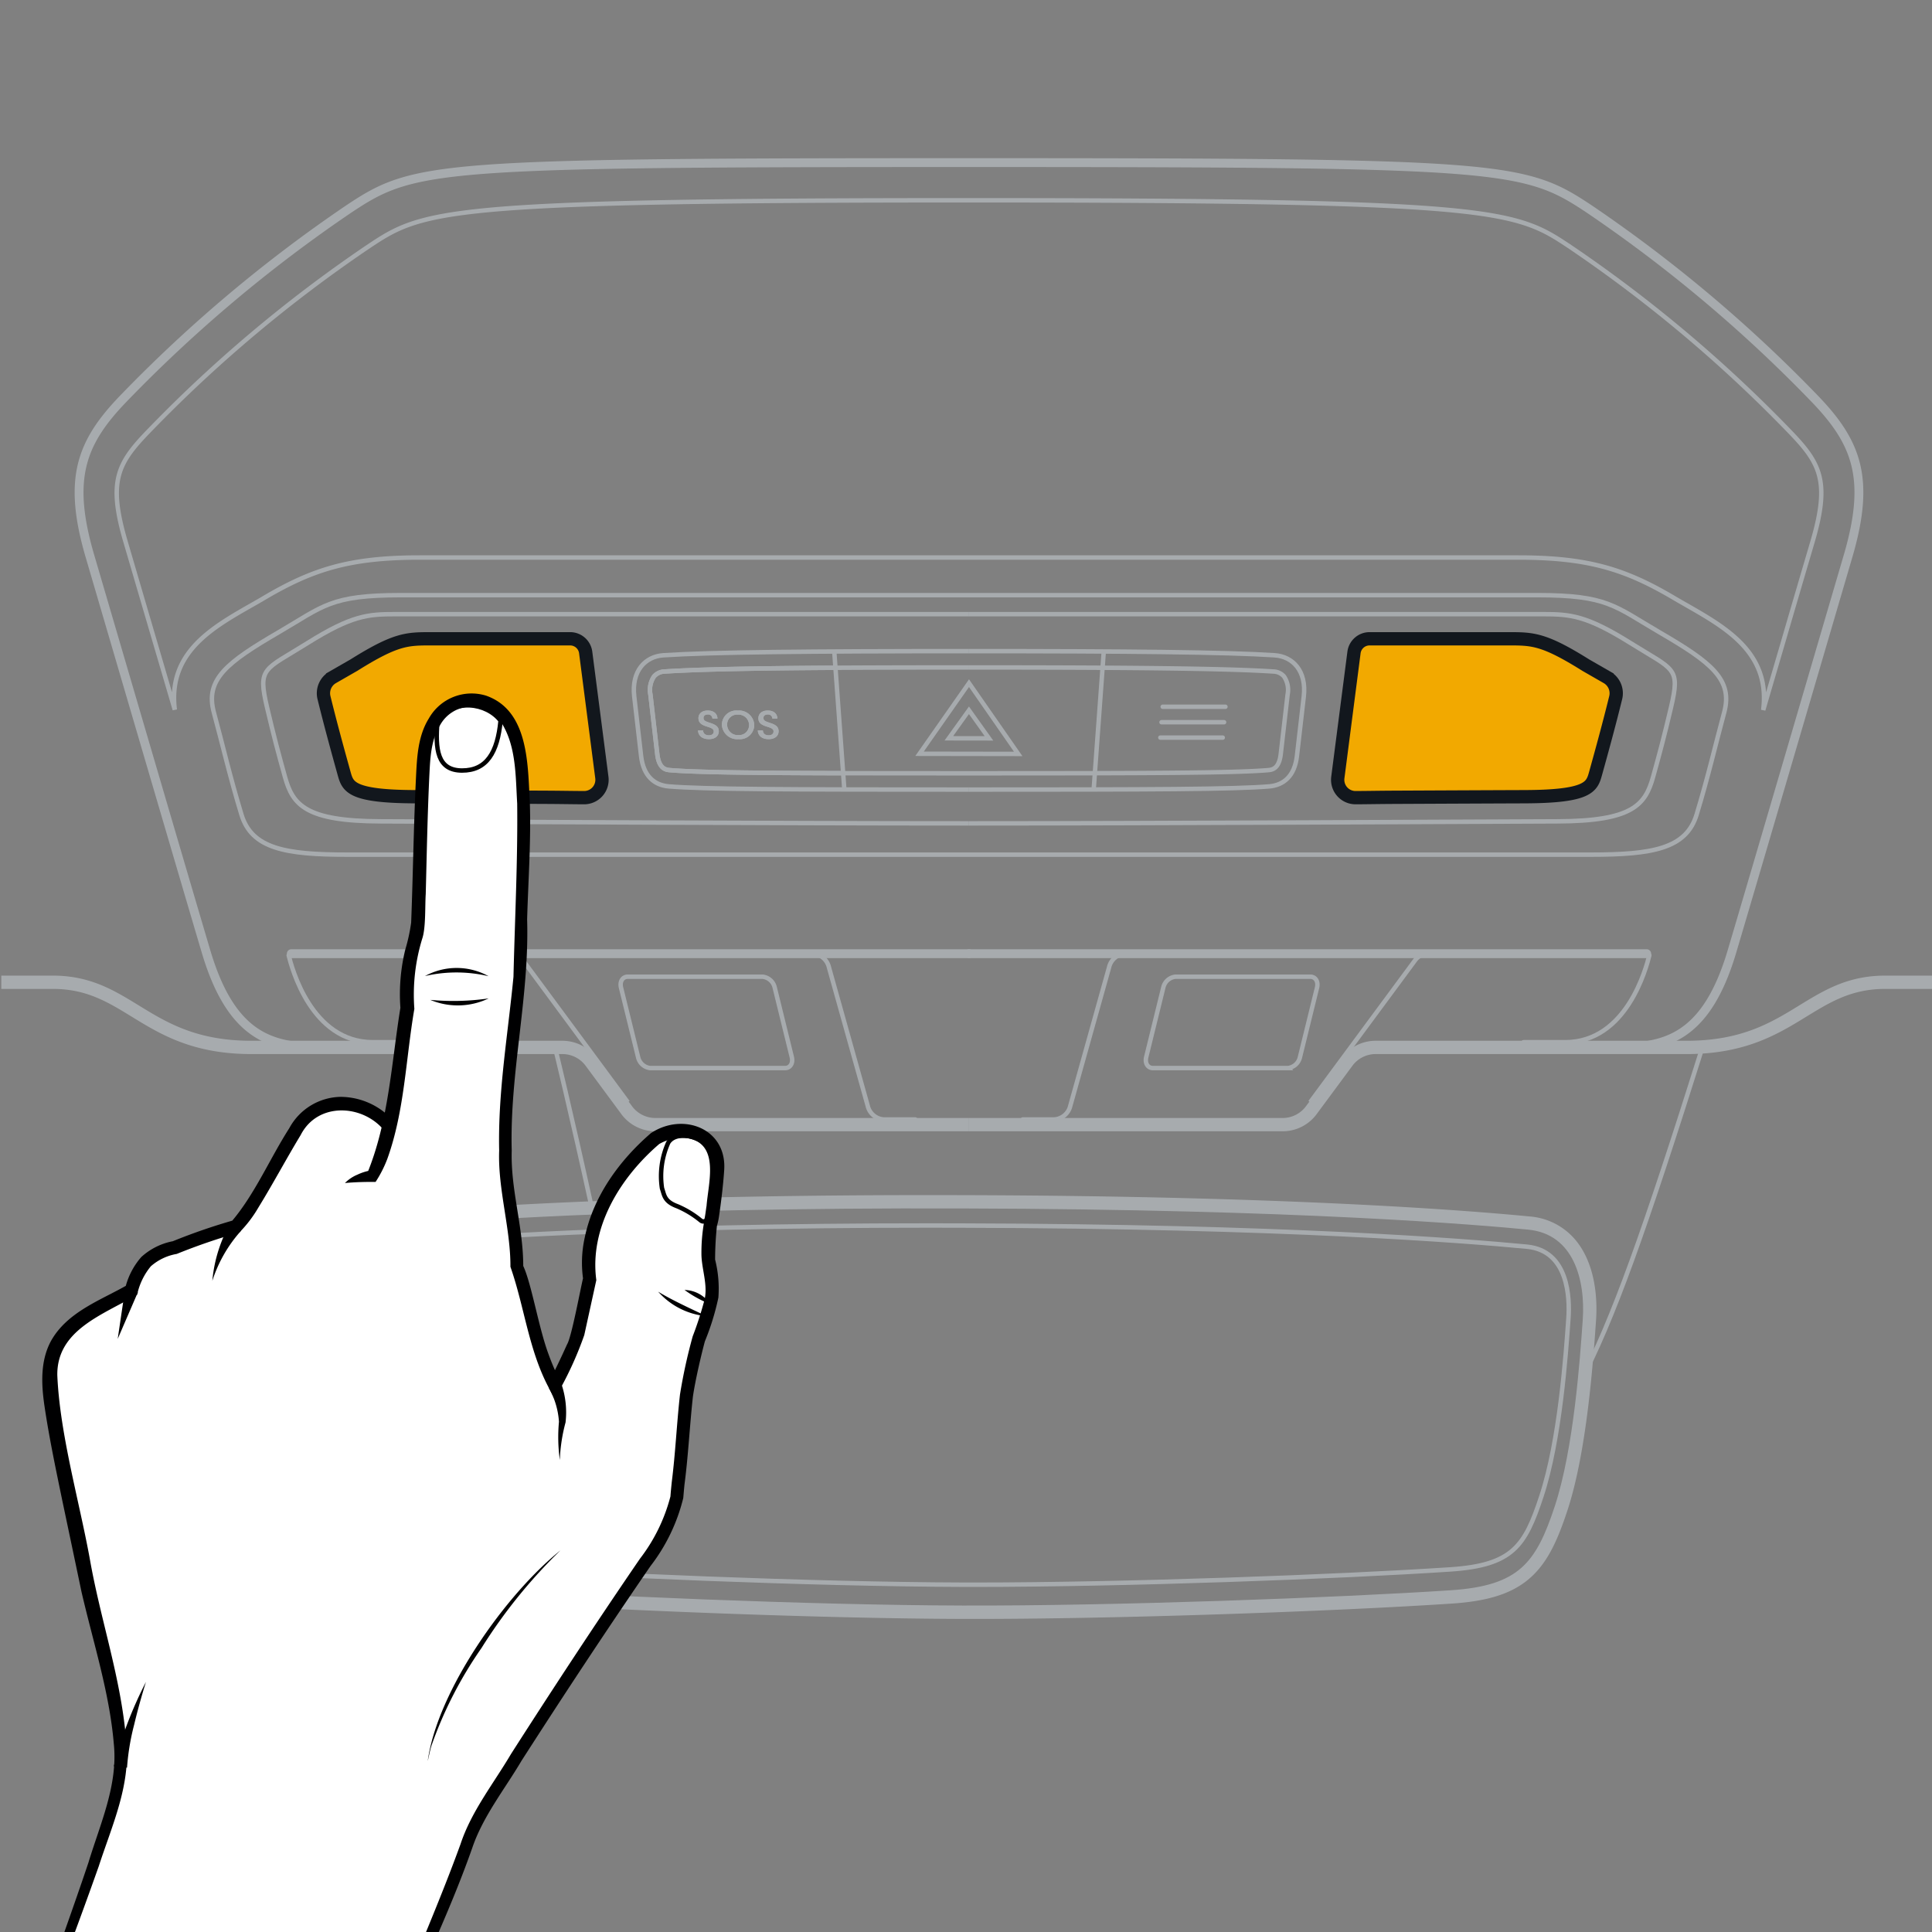 <svg xmlns="http://www.w3.org/2000/svg" width="218" height="218" viewBox="0 0 218 218"><rect x="0" y="0" width="218" height="218" fill="#808080" stroke="none"/><g id="a59ff91e-4c0f-441c-99e4-9d4a7ca49c62" data-name="annotations"><g id="a5725a93-b1d5-41c4-b8b7-20ac12b498be" data-name="Offset Group"><path d="M108.677,135.107c38.124.1,58.462,1.874,63.868,2.4a7.237,7.237,0,0,1,5.006,2.531c2.031,2.4,2.5,5.978,2.288,8.969-.313,4.477-1.023,14.7-3.214,21.348-1.151,3.493-2.334,6.131-4.569,7.864-1.948,1.51-4.556,2.229-8.255,2.474-12.819.85-38.065,1.779-55.186,1.73s-42.436-1.121-55.251-2.043c-3.7-.266-6.3-1-8.243-2.52-2.228-1.745-3.4-4.389-4.537-7.889-2.163-6.663-2.832-16.888-3.126-21.366-.2-2.992.284-6.57,2.326-8.958a7.236,7.236,0,0,1,5.017-2.5C50.209,136.649,70.554,134.988,108.677,135.107Z" style="fill:none;stroke:#a7abae;stroke-miterlimit:10;stroke-width:0.5px"/><path d="M108.677,135.357c38.116.1,58.446,1.874,63.844,2.393a7,7,0,0,1,4.839,2.444c1.968,2.325,2.437,5.825,2.229,8.791-.313,4.486-1.022,14.672-3.2,21.287-1.15,3.49-2.315,6.062-4.486,7.744-1.89,1.466-4.439,2.179-8.118,2.423-12.813.849-38.054,1.778-55.168,1.729s-42.424-1.12-55.234-2.042c-3.678-.265-6.223-.993-8.107-2.468-2.164-1.694-3.317-4.272-4.453-7.769-2.151-6.628-2.82-16.817-3.115-21.305-.194-2.968.288-6.465,2.267-8.779a6.982,6.982,0,0,1,4.85-2.417C50.224,136.9,70.561,135.238,108.677,135.357Z" style="fill:none;stroke:#a7abae;stroke-miterlimit:10;stroke-width:0.5px"/><path d="M108.676,135.607c38.108.1,58.431,1.873,63.821,2.392a6.741,6.741,0,0,1,4.672,2.357c1.906,2.251,2.376,5.67,2.171,8.612-.314,4.5-1.022,14.646-3.19,21.226-1.149,3.488-2.3,5.993-4.4,7.625-1.832,1.42-4.322,2.128-7.981,2.371-12.808.848-38.043,1.777-55.151,1.728S66.2,180.8,53.4,179.877c-3.658-.264-6.144-.985-7.971-2.416-2.1-1.643-3.234-4.155-4.369-7.649-2.14-6.592-2.808-16.747-3.1-21.244-.193-2.944.291-6.36,2.207-8.6a6.734,6.734,0,0,1,4.682-2.33C50.238,137.149,70.568,135.488,108.676,135.607Z" style="fill:none;stroke:#a7abae;stroke-miterlimit:10;stroke-width:0.5px"/><path d="M108.675,135.857c38.1.1,58.416,1.873,63.8,2.391a6.49,6.49,0,0,1,4.5,2.27c1.844,2.177,2.316,5.515,2.113,8.432-.315,4.505-1.023,14.622-3.178,21.166-1.148,3.485-2.276,5.923-4.317,7.5-1.774,1.376-4.205,2.078-7.845,2.319-12.8.848-38.032,1.777-55.134,1.728s-42.4-1.12-55.2-2.041c-3.638-.261-6.066-.977-7.834-2.362-2.035-1.594-3.152-4.039-4.286-7.531-2.129-6.555-2.8-16.676-3.092-21.183-.191-2.918.295-6.254,2.148-8.421a6.481,6.481,0,0,1,4.515-2.244C50.253,137.4,70.575,135.738,108.675,135.857Z" style="fill:none;stroke:#a7abae;stroke-miterlimit:10;stroke-width:0.5px"/></g><path d="M108.675,136.107c38.092.1,58.4,1.872,63.774,2.39s6.707,5.921,6.392,10.436-1.022,14.6-3.166,21.1-4.153,9.138-11.941,9.654c-12.8.847-38.02,1.776-55.116,1.727s-42.388-1.12-55.182-2.04c-7.786-.56-9.784-3.2-11.9-9.721s-2.784-16.606-3.08-21.122,1.059-9.912,6.435-10.4S70.582,135.988,108.675,136.107Z" style="fill:none;stroke:#a7abae;stroke-miterlimit:10;stroke-width:0.5px"/><path d="M108.623,178.812c-16.676-.048-41.94-1.092-55.072-2.036-7.08-.51-8.438-2.686-10.266-8.316-2.062-6.35-2.694-15.98-2.964-20.092-.15-2.28.01-7.631,4.715-8.057,6.729-.61,26.023-2.029,59.779-2.029q1.9,0,3.855.007c36.06.092,56.507,1.7,63.625,2.383,4.7.453,4.841,5.8,4.682,8.084-.287,4.11-.959,13.736-3.048,20.074-1.851,5.62-3.219,7.789-10.3,8.258-12.528.83-36.625,1.726-53.709,1.726Z" style="fill:none;stroke:#a7abae;stroke-miterlimit:10;stroke-width:0.5px"/><path d="M109.339,126.9H73.869a4.026,4.026,0,0,1-3.218-1.719l-3.9-5.275a4.023,4.023,0,0,0-3.218-1.719H28.37c-11.9,0-13.724-7.352-22.407-7.352H.146" style="fill:none;stroke:#a7abae;stroke-miterlimit:10;stroke-width:1.5px"/><path d="M182.428,118.189c5.478,0,10.1-1.056,13-10.83s10.526-35.837,13.1-44.609.985-12.844-3.8-17.8a160.355,160.355,0,0,0-25.374-21.345c-7.407-4.938-9.623-5.258-70.018-5.258s-62.61.32-70.017,5.258A160.355,160.355,0,0,0,13.948,44.951c-4.782,4.955-6.374,9.028-3.8,17.8s10.2,34.835,13.1,44.609,7.518,10.83,13,10.83" style="fill:none;stroke:#a7abae;stroke-miterlimit:10"/><path d="M109.339,69.3H44.584c-3.058,0-4.88.128-9.89,3.264-4.919,3.08-5.635,2.7-4.554,7.287.786,3.336,1.238,5.012,2.017,7.819.875,3.152,2.321,4.983,10.779,5.009,9.5.03,44.822.228,66.4.228" style="fill:none;stroke:#a7abae;stroke-miterlimit:10;stroke-width:0.5px"/><path d="M66.086,73.619a1.768,1.768,0,0,0-1.753-1.541H48.678c-2.745,0-4,0-8.745,2.973l-2.4,1.379a2.073,2.073,0,0,0-.977,2.283c.738,3.007,1.528,5.88,2.265,8.531.425,1.529.73,2.632,8.07,2.655,2.778.009,7.58.031,13.574.059,3.24.014,3.154.031,5.431.047a2.016,2.016,0,0,0,2.016-2.268Z" style="fill:#f2a900;stroke:#12171d;stroke-miterlimit:10;stroke-width:1.5px"/><path d="M152.781,73.619a1.769,1.769,0,0,1,1.754-1.541h15.654c2.745,0,4,0,8.745,2.973l2.4,1.379a2.073,2.073,0,0,1,.977,2.283c-.738,3.007-1.528,5.88-2.265,8.531-.425,1.529-.73,2.632-8.07,2.655-2.778.009-7.58.031-13.574.059-3.24.014-3.154.031-5.431.047a2.016,2.016,0,0,1-2.016-2.268Z" style="fill:#f2a900;stroke:#12171d;stroke-miterlimit:10;stroke-width:1.5px"/><path d="M109.339,73.472c-18.072,0-29.166.115-34.481.466-2.045.136-3.625,1.759-3.293,4.646l.774,6.724c.262,2.285,1.519,3.292,3.129,3.426,3.949.328,13.165.36,33.871.36" style="fill:none;stroke:#a7abae;stroke-miterlimit:10;stroke-width:0.5px"/><path d="M109.339,67.154h64.106c7.965,0,8.737,1.243,13.8,4.189,5.84,3.4,8.316,5.317,7.307,9.045s-1.779,7.133-3.11,11.52c-1.173,3.862-4.976,4.529-11.968,4.529H39.21c-6.992,0-10.8-.667-11.968-4.529-1.331-4.387-2.1-7.793-3.111-11.52s1.468-5.645,7.308-9.045c5.058-2.946,5.83-4.189,13.8-4.189Z" style="fill:none;stroke:#a7abae;stroke-miterlimit:10;stroke-width:0.5px"/><path d="M109.339,69.3H174.1c3.058,0,4.88.128,9.89,3.264,4.919,3.08,5.635,2.7,4.554,7.287-.786,3.336-1.238,5.012-2.017,7.819-.875,3.152-2.321,4.983-10.779,5.009-9.5.03-44.822.228-66.4.228" style="fill:none;stroke:#a7abae;stroke-miterlimit:10;stroke-width:0.5px"/><path d="M109.34,75.31c-19.441,0-29.4.134-34.361.462a1.645,1.645,0,0,0-1.176.546,2.705,2.705,0,0,0-.412,2.056l.774,6.724c.195,1.7,1.015,1.768,1.455,1.805,3.859.32,13.238.353,33.72.353s29.86-.033,33.719-.353c.44-.037,1.26-.105,1.455-1.805l.774-6.724a2.705,2.705,0,0,0-.412-2.056,1.645,1.645,0,0,0-1.176-.546c-4.965-.328-14.92-.462-34.36-.462" style="fill:none;stroke:#a7abae;stroke-miterlimit:10;stroke-width:0.5px"/><path d="M109.339,73.472c18.073,0,29.167.115,34.482.466,2.045.136,3.625,1.759,3.293,4.646l-.774,6.724c-.262,2.285-1.519,3.292-3.129,3.426-3.949.328-13.165.36-33.872.36" style="fill:none;stroke:#a7abae;stroke-miterlimit:10;stroke-width:0.5px"/><line x1="32.869" y1="107.609" x2="109.339" y2="107.609" style="fill:none;stroke:#a7abae;stroke-linecap:round;stroke-linejoin:round"/><path d="M46.773,117.6l-4.7,0c-6.946,0-9.146-8.394-9.5-9.8" style="fill:none;stroke:#a7abae;stroke-linecap:round;stroke-linejoin:round;stroke-width:0.5px"/><path d="M171.906,117.6l4.7,0c6.946,0,9.146-8.394,9.5-9.8" style="fill:none;stroke:#a7abae;stroke-linecap:round;stroke-linejoin:round;stroke-width:0.5px"/><path d="M89.345,119.283c.166.679-.173,1.234-.755,1.234H73.355A1.581,1.581,0,0,1,72,119.283l-1.926-7.842c-.167-.678.173-1.233.755-1.233H86.058a1.581,1.581,0,0,1,1.361,1.233Z" style="fill:none;stroke:#a7abae;stroke-miterlimit:10;stroke-width:0.5px"/><line x1="185.81" y1="107.609" x2="109.339" y2="107.609" style="fill:none;stroke:#a7abae;stroke-linecap:round;stroke-linejoin:round"/><path d="M129.334,119.283c-.166.679.173,1.234.755,1.234h15.235a1.581,1.581,0,0,0,1.36-1.234l1.926-7.842c.167-.678-.173-1.233-.755-1.233H132.621a1.581,1.581,0,0,0-1.361,1.233Z" style="fill:none;stroke:#a7abae;stroke-miterlimit:10;stroke-width:0.5px"/><path d="M103.274,126.317H99.745a1.988,1.988,0,0,1-1.838-1.551l-4.369-15.605a1.987,1.987,0,0,0-1.837-1.552H81.968" style="fill:none;stroke:#a7abae;stroke-linecap:round;stroke-linejoin:round;stroke-width:0.5px"/><path d="M115.405,126.317h3.529a1.988,1.988,0,0,0,1.838-1.551l4.369-15.605a1.987,1.987,0,0,1,1.837-1.552h7.027" style="fill:none;stroke:#a7abae;stroke-linecap:round;stroke-linejoin:round;stroke-width:0.5px"/><path d="M70.841,124.373l-11.808-15.98a1.831,1.831,0,0,0-1.465-.784H54.985" style="fill:none;stroke:#a7abae;stroke-miterlimit:10;stroke-width:0.5px"/><path d="M109.339,126.9H144.81a4.026,4.026,0,0,0,3.218-1.719l3.9-5.275a4.023,4.023,0,0,1,3.218-1.719h35.166c11.9,0,13.724-7.352,22.407-7.352h7.29" style="fill:none;stroke:#a7abae;stroke-miterlimit:10;stroke-width:1.5px"/><path d="M147.838,124.373l11.808-15.98a1.83,1.83,0,0,1,1.465-.784h2.583" style="fill:none;stroke:#a7abae;stroke-miterlimit:10;stroke-width:0.5px"/><line x1="131.195" y1="79.747" x2="138.273" y2="79.747" style="fill:none;stroke:#a7abae;stroke-linecap:round;stroke-linejoin:round;stroke-width:0.5px"/><line x1="131.061" y1="81.493" x2="138.122" y2="81.493" style="fill:none;stroke:#a7abae;stroke-linecap:round;stroke-linejoin:round;stroke-width:0.5px"/><line x1="130.928" y1="83.23" x2="137.971" y2="83.23" style="fill:none;stroke:#a7abae;stroke-linecap:round;stroke-linejoin:round;stroke-width:0.5px"/><path d="M80.961,81.081h-.575a.476.476,0,0,0-.532-.459c-.3,0-.479.152-.471.41.009.276.225.366.687.517.738.227,1.024.476,1.037.938.016.581-.451.918-1.105.918-.78,0-1.213-.4-1.242-.989h.574c.021.355.255.55.66.55.361,0,.548-.186.541-.444-.007-.239-.209-.368-.706-.52-.63-.186-1-.418-1.019-.93s.364-.9,1.046-.9C80.5,80.175,80.923,80.484,80.961,81.081Z" style="fill:#a7abae"/><path d="M85.11,81.789a1.626,1.626,0,0,1-1.783,1.616,1.731,1.731,0,0,1-1.875-1.616,1.627,1.627,0,0,1,1.794-1.614A1.719,1.719,0,0,1,85.11,81.789Zm-3.063,0a1.187,1.187,0,0,0,1.268,1.155,1.118,1.118,0,0,0,1.206-1.155,1.18,1.18,0,0,0-1.263-1.149A1.114,1.114,0,0,0,82.047,81.789Z" style="fill:#a7abae"/><path d="M87.722,81.081h-.574a.471.471,0,0,0-.528-.459c-.3,0-.481.152-.475.41.006.276.221.366.682.517.735.227,1.019.476,1.028.938.011.581-.459.918-1.113.918-.78,0-1.21-.4-1.233-.989h.574c.017.355.25.55.655.55.36,0,.55-.186.545-.444,0-.239-.206-.368-.7-.52-.629-.186-1-.418-1.011-.93s.373-.9,1.055-.9C87.267,80.175,87.69,80.484,87.722,81.081Z" style="fill:#a7abae"/><path d="M62.625,118.189s1.683,6.817,4.263,18.605" style="fill:none;stroke:#a7abae;stroke-miterlimit:10;stroke-width:0.5px"/><path d="M192.109,118.13c-6.52,20.709-10.139,30.919-13.859,37.905" style="fill:none;stroke:#a7abae;stroke-miterlimit:10;stroke-width:0.5px"/><path d="M204.513,61.147c-.771,2.618-2,6.786-3.4,11.6-.679,2.314-1.413,4.812-2.159,7.374.891-6.97-5-9.695-9.814-12.5-5.625-3.355-9.813-4.712-17.813-4.712H47.357c-8.015,0-12.2,1.363-17.813,4.712-4.8,2.788-10.693,5.513-9.82,12.461-.746-2.547-1.474-5.031-2.153-7.338-1.413-4.811-2.632-8.979-3.4-11.6-2.019-6.864-.891-8.881,2.6-12.49A155.507,155.507,0,0,1,41.432,27.91C47.709,23.721,49.4,22.6,109.338,22.6s61.634,1.125,67.912,5.314a155.817,155.817,0,0,1,24.661,20.747C205.4,52.266,206.526,54.283,204.513,61.147Z" style="fill:none;stroke:#a7abae;stroke-miterlimit:10;stroke-width:0.5px"/><polygon points="109.339 77.085 103.758 85.052 114.89 85.07 109.339 77.085" style="fill:none;stroke:#a7abae;stroke-miterlimit:10;stroke-width:0.5px"/><polygon points="109.334 80.146 107.063 83.307 111.592 83.314 109.334 80.146" style="fill:none;stroke:#a7abae;stroke-miterlimit:10;stroke-width:0.5px"/><line x1="124.544" y1="73.511" x2="123.408" y2="89.079" style="fill:none;stroke:#a7abae;stroke-miterlimit:10;stroke-width:0.5px"/><line x1="94.135" y1="73.511" x2="95.271" y2="89.079" style="fill:none;stroke:#a7abae;stroke-miterlimit:10;stroke-width:0.5px"/><path d="M80.961,81.081h-.575a.476.476,0,0,0-.532-.459c-.3,0-.479.152-.471.41.009.276.225.366.687.517.738.227,1.024.476,1.037.938.016.581-.451.918-1.105.918-.78,0-1.213-.4-1.242-.989h.574c.021.355.255.55.66.55.361,0,.548-.186.541-.444-.007-.239-.209-.368-.706-.52-.63-.186-1-.418-1.019-.93s.364-.9,1.046-.9C80.5,80.175,80.923,80.484,80.961,81.081Z" style="fill:#a7abae"/><path d="M85.11,81.789a1.626,1.626,0,0,1-1.783,1.616,1.731,1.731,0,0,1-1.875-1.616,1.627,1.627,0,0,1,1.794-1.614A1.719,1.719,0,0,1,85.11,81.789Zm-3.063,0a1.187,1.187,0,0,0,1.268,1.155,1.118,1.118,0,0,0,1.206-1.155,1.18,1.18,0,0,0-1.263-1.149A1.114,1.114,0,0,0,82.047,81.789Z" style="fill:#a7abae"/><path d="M87.722,81.081h-.574a.471.471,0,0,0-.528-.459c-.3,0-.481.152-.475.41.006.276.221.366.682.517.735.227,1.019.476,1.028.938.011.581-.459.918-1.113.918-.78,0-1.21-.4-1.233-.989h.574c.017.355.25.55.655.55.36,0,.55-.186.545-.444,0-.239-.206-.368-.7-.52-.629-.186-1-.418-1.011-.93s.373-.9,1.055-.9C87.267,80.175,87.69,80.484,87.722,81.081Z" style="fill:#a7abae"/><path d="M94.27,75.348c-9.9.06-15.817.2-19.29.424a1.646,1.646,0,0,0-1.177.546,2.705,2.705,0,0,0-.412,2.056l.773,6.724c.2,1.7,1.016,1.768,1.456,1.805,2.823.234,8.6.315,19.517.341" style="fill:none;stroke:#a7abae;stroke-miterlimit:10;stroke-width:0.5px"/><path d="M13.488,200.533c.05-.392.085-.794.107-1.216a.039.039,0,0,1,0-.022c.3-6.385-2.792-15.6-3.8-20.846-1.083-5.587-3.459-15.834-4.059-20.9s1.192-6.823,2.673-8.139,3.709-2.28,6.439-3.82c1.039-3.771,2.811-4.216,4.673-4.753s3.943-1.684,7.108-2.439c1.557-1.435,3.785-5.939,6.714-10.8s8.519-3.137,10.615-.477c.568-2.834,2-13.3,2-13.3-.405-4.648,1.024-7.823,1.174-9.265s.307-14.125.686-19,3.137-6.527,5.047-6.586,5.161.633,5.9,7.126c.816,7.2-.095,14.862,0,19.989s-.981,11.1-1.29,13.922-.664,10.867-.279,13.543,1.181,6.971,1.12,9.276c0,0,1.038,3.049,1.862,6.766a29.259,29.259,0,0,0,2.419,6.7,55.877,55.877,0,0,0,2.559-5.614c.2-.984,1.392-6.4,1.392-6.4s-1.736-7.84,7.331-15.783c2.234-1.456,5.714-1.288,6.745,1.484-1.671-2.063-4.446-2.348-5.224-1.036a9.145,9.145,0,0,0-.7,5.149c.262.722.217,1.463,1.717,2.012a10.79,10.79,0,0,1,2.653,1.611.5.5,0,0,0,.771-.22l.6-1.688.1.013a9.387,9.387,0,0,1-.419,2.326s-.289,3.4-.2,4,.789,3.1.221,5c0,0-.175.611-.407,1.363a25.787,25.787,0,0,1-.867,2.509,49.867,49.867,0,0,0-1.638,8.588c-.153,3.309-.781,7.977-.84,9.134s-1.235,4.284-3.426,7.317-19.071,28.378-19.917,30.98c-3.185,9.848-13.345,29.7-14.408,39.908-12.1,7.037-33.661-1.974-42.9,3.064C-4.259,250.013,12.662,206.907,13.488,200.533Z" style="fill:#fff"/><path d="M75.4,128.946a9.145,9.145,0,0,0-.7,5.149c.262.722.217,1.463,1.717,2.012a10.79,10.79,0,0,1,2.653,1.611.5.5,0,0,0,.771-.22l.6-1.688.1.013c.1-.811.218-1.9.35-3.362a5.508,5.508,0,0,0-.27-2.479C78.952,127.919,76.177,127.634,75.4,128.946Z" style="fill:#fff"/><path d="M38.638,246.948a53.973,53.973,0,0,1,3.129-12.813c3.021-8.831,7.025-17.31,10.2-26.061,1.231-3.721,3.736-6.837,5.7-10.171,4.749-7.414,9.559-14.748,14.545-22.027a19.513,19.513,0,0,0,3.438-7.027c.026-.414.108-1.218.15-1.63.411-3.222.565-6.655.928-9.871a59.811,59.811,0,0,1,1.434-6.56,39.413,39.413,0,0,0,1.265-3.873c.554-1.779-.3-3.736-.28-5.51a19.717,19.717,0,0,1,.332-3.69c-.1.171-.049.094-.062.112l.007-.025.024-.086.048-.214c.08-.315.172-1.117.229-1.442.2-2.587,1.517-6.973-2.113-7.626a5.224,5.224,0,0,0-3.225.651c-4.4,3.771-7.9,9.441-7.1,15.357l-1.359,6.2a39.63,39.63,0,0,1-2.668,5.983l-.656,1.291-.654-1.277c-2.3-4.283-2.767-9.174-4.355-13.7.025-4.3-1.431-8.753-1.271-13.121-.149-6.584.988-13.085,1.614-19.6.155-6.493.492-13.1.42-19.554-.188-3.116-.1-6.462-1.779-9.119a4.046,4.046,0,0,0-6.927.288c-1.08,1.778-1.113,3.9-1.22,5.979-.2,4.341-.28,8.7-.393,13.067-.091,1.313.022,3.837-.4,5.05a21.507,21.507,0,0,0-.884,7.908c-.97,5.637-1.093,11.476-3.045,16.911a13.492,13.492,0,0,1-1.329,2.615c-1.16-.005-2.277.016-3.46.127a4.307,4.307,0,0,1,1.416-.949,5.99,5.99,0,0,1,1.637-.5l-.54.364c2.427-5.907,2.733-12.429,3.746-18.691a21.152,21.152,0,0,1,.551-6.566,20,20,0,0,0,.663-3.06c.21-5.412.277-10.929.544-16.349.111-2.239.2-4.664,1.455-6.679a5.537,5.537,0,0,1,6.451-2.565c4.875,1.7,4.7,7.918,4.944,12.128.134,4.407-.185,8.79-.309,13.121.268,8.746-1.978,17.332-1.738,26.077-.132,4.448,1.293,8.527,1.3,13.027.934,2,1.747,7,2.85,9.948a27.612,27.612,0,0,0,1.364,3.151l-1.31.014c.687-1.346,1.416-2.877,2.039-4.264.518-.816,1.564-6.56,1.831-7.576v.326a13.06,13.06,0,0,1,.168-4.819c.966-4.668,3.939-8.731,7.474-11.775,3.676-2.418,8.675-.47,8.247,4.325-.109,1.623-.345,3.52-.58,5.12a7.8,7.8,0,0,1-.237,1.061.925.925,0,0,1-.111.228l.13-.368a37.278,37.278,0,0,0-.216,3.905,13.418,13.418,0,0,1,.37,4.29,28.345,28.345,0,0,1-1.522,4.933c-.385,1.411-1.067,4.3-1.35,6.223-.35,3.113-.525,6.665-.936,9.807-.05.4-.12,1.246-.155,1.652a20.485,20.485,0,0,1-3.7,7.683c-4.956,7.212-9.8,14.569-14.539,21.947-1.917,3.247-4.371,6.294-5.577,9.875-4.549,12.935-11.838,24.918-14.633,38.418Z" style="fill:#000001"/><path d="M63.242,174.937a58.764,58.764,0,0,0-8.914,11.025,45.73,45.73,0,0,0-5.646,11.018c-.179.564-.276,1.15-.419,1.728,1.081-7.909,8.8-18.814,14.979-23.771Z" style="fill:#000001"/><path d="M63.29,156a9.881,9.881,0,0,1,.525,4.5,18.724,18.724,0,0,0-.644,4.245,18.685,18.685,0,0,1-.1-4.318,8.93,8.93,0,0,0-1.163-3.853L63.29,156Z" style="fill:#000001"/><path d="M80.141,147.149a13.025,13.025,0,0,1-2.9-1.595,3.589,3.589,0,0,1,2.9,1.595Z" style="fill:#000001"/><path d="M79.732,148.514a8.3,8.3,0,0,1-5.471-2.769c1.522.94,3.84,2,5.471,2.769Z" style="fill:#000001"/><path d="M80.442,135.809l-.6,1.687a.492.492,0,0,1-.77.221,10.818,10.818,0,0,0-2.652-1.609c-1.5-.553-1.457-1.291-1.721-2.013a9.18,9.18,0,0,1,.7-5.151c.823-1.382,3.868-.99,5.493,1.4" style="fill:none;stroke:#000001;stroke-miterlimit:10;stroke-width:0.5px"/><path d="M43.367,127.578c-2.421-2.985-7.514-3.262-9.436.489-1.635,2.7-3.121,5.5-4.784,8.2A13.989,13.989,0,0,1,27,139.076l-.2.049a68.937,68.937,0,0,0-6.858,2.365,5.941,5.941,0,0,0-2.92,1.391,7.447,7.447,0,0,0-1.544,3.2c-3.806,2.268-9.088,3.957-9.011,9.11.285,6.589,2.443,14.054,3.65,20.613,1.21,6.981,3.6,13.678,4.139,20.835.469,4.86-1.646,9.42-3.105,13.921C6.44,223.877,1.2,236.99-4.26,250.011c3.415-9.55,11.147-30.6,14.241-39.85,1.329-4.39,3.352-8.764,2.858-13.423-.486-5.757-2.33-11.441-3.645-17.131-.451-2.164-1.707-8.118-2.18-10.364-.716-3.468-1.447-6.938-1.974-10.45-.364-2.427-.537-5.108.676-7.414,1.849-3.39,5.759-4.7,8.759-6.447l-.354.454a8.236,8.236,0,0,1,1.824-3.549,7.315,7.315,0,0,1,3.556-1.781,67.348,67.348,0,0,1,6.952-2.391l-.335.179c2.635-3.087,4.323-7.107,6.528-10.55a6.713,6.713,0,0,1,5.761-3.528,8.018,8.018,0,0,1,6.138,2.883l-1.178.929Z" style="fill:#000001"/><path d="M27.207,138.87a15.513,15.513,0,0,0-3.249,5.657,16.076,16.076,0,0,1,2.088-6.607l1.161.95Z" style="fill:#000001"/><polygon points="15.562 145.801 13.282 151.077 14.126 145.369 15.562 145.801 15.562 145.801" style="fill:#000001"/><path d="M56.482,81.317c-1.565-2.031-5.312-2.584-7.118.049-.272,3.194-.02,5.567,2.763,5.577S56.144,84.917,56.482,81.317Z" style="fill:none;stroke:#000001;stroke-miterlimit:10;stroke-width:0.5px"/><path d="M55.129,110.151a15.751,15.751,0,0,0-7.172-.017,7.441,7.441,0,0,1,7.172.017Z" style="fill:#000001"/><path d="M55.135,112.657a8.043,8.043,0,0,1-6.583.166,27.8,27.8,0,0,0,6.583-.166Z" style="fill:#000001"/><path d="M12.84,199.3a45.692,45.692,0,0,1,3.63-9.519c-.5,1.6-.948,3.218-1.336,4.841a26.668,26.668,0,0,0-.8,4.835L12.84,199.3Z" style="fill:#000001"/></g></svg>